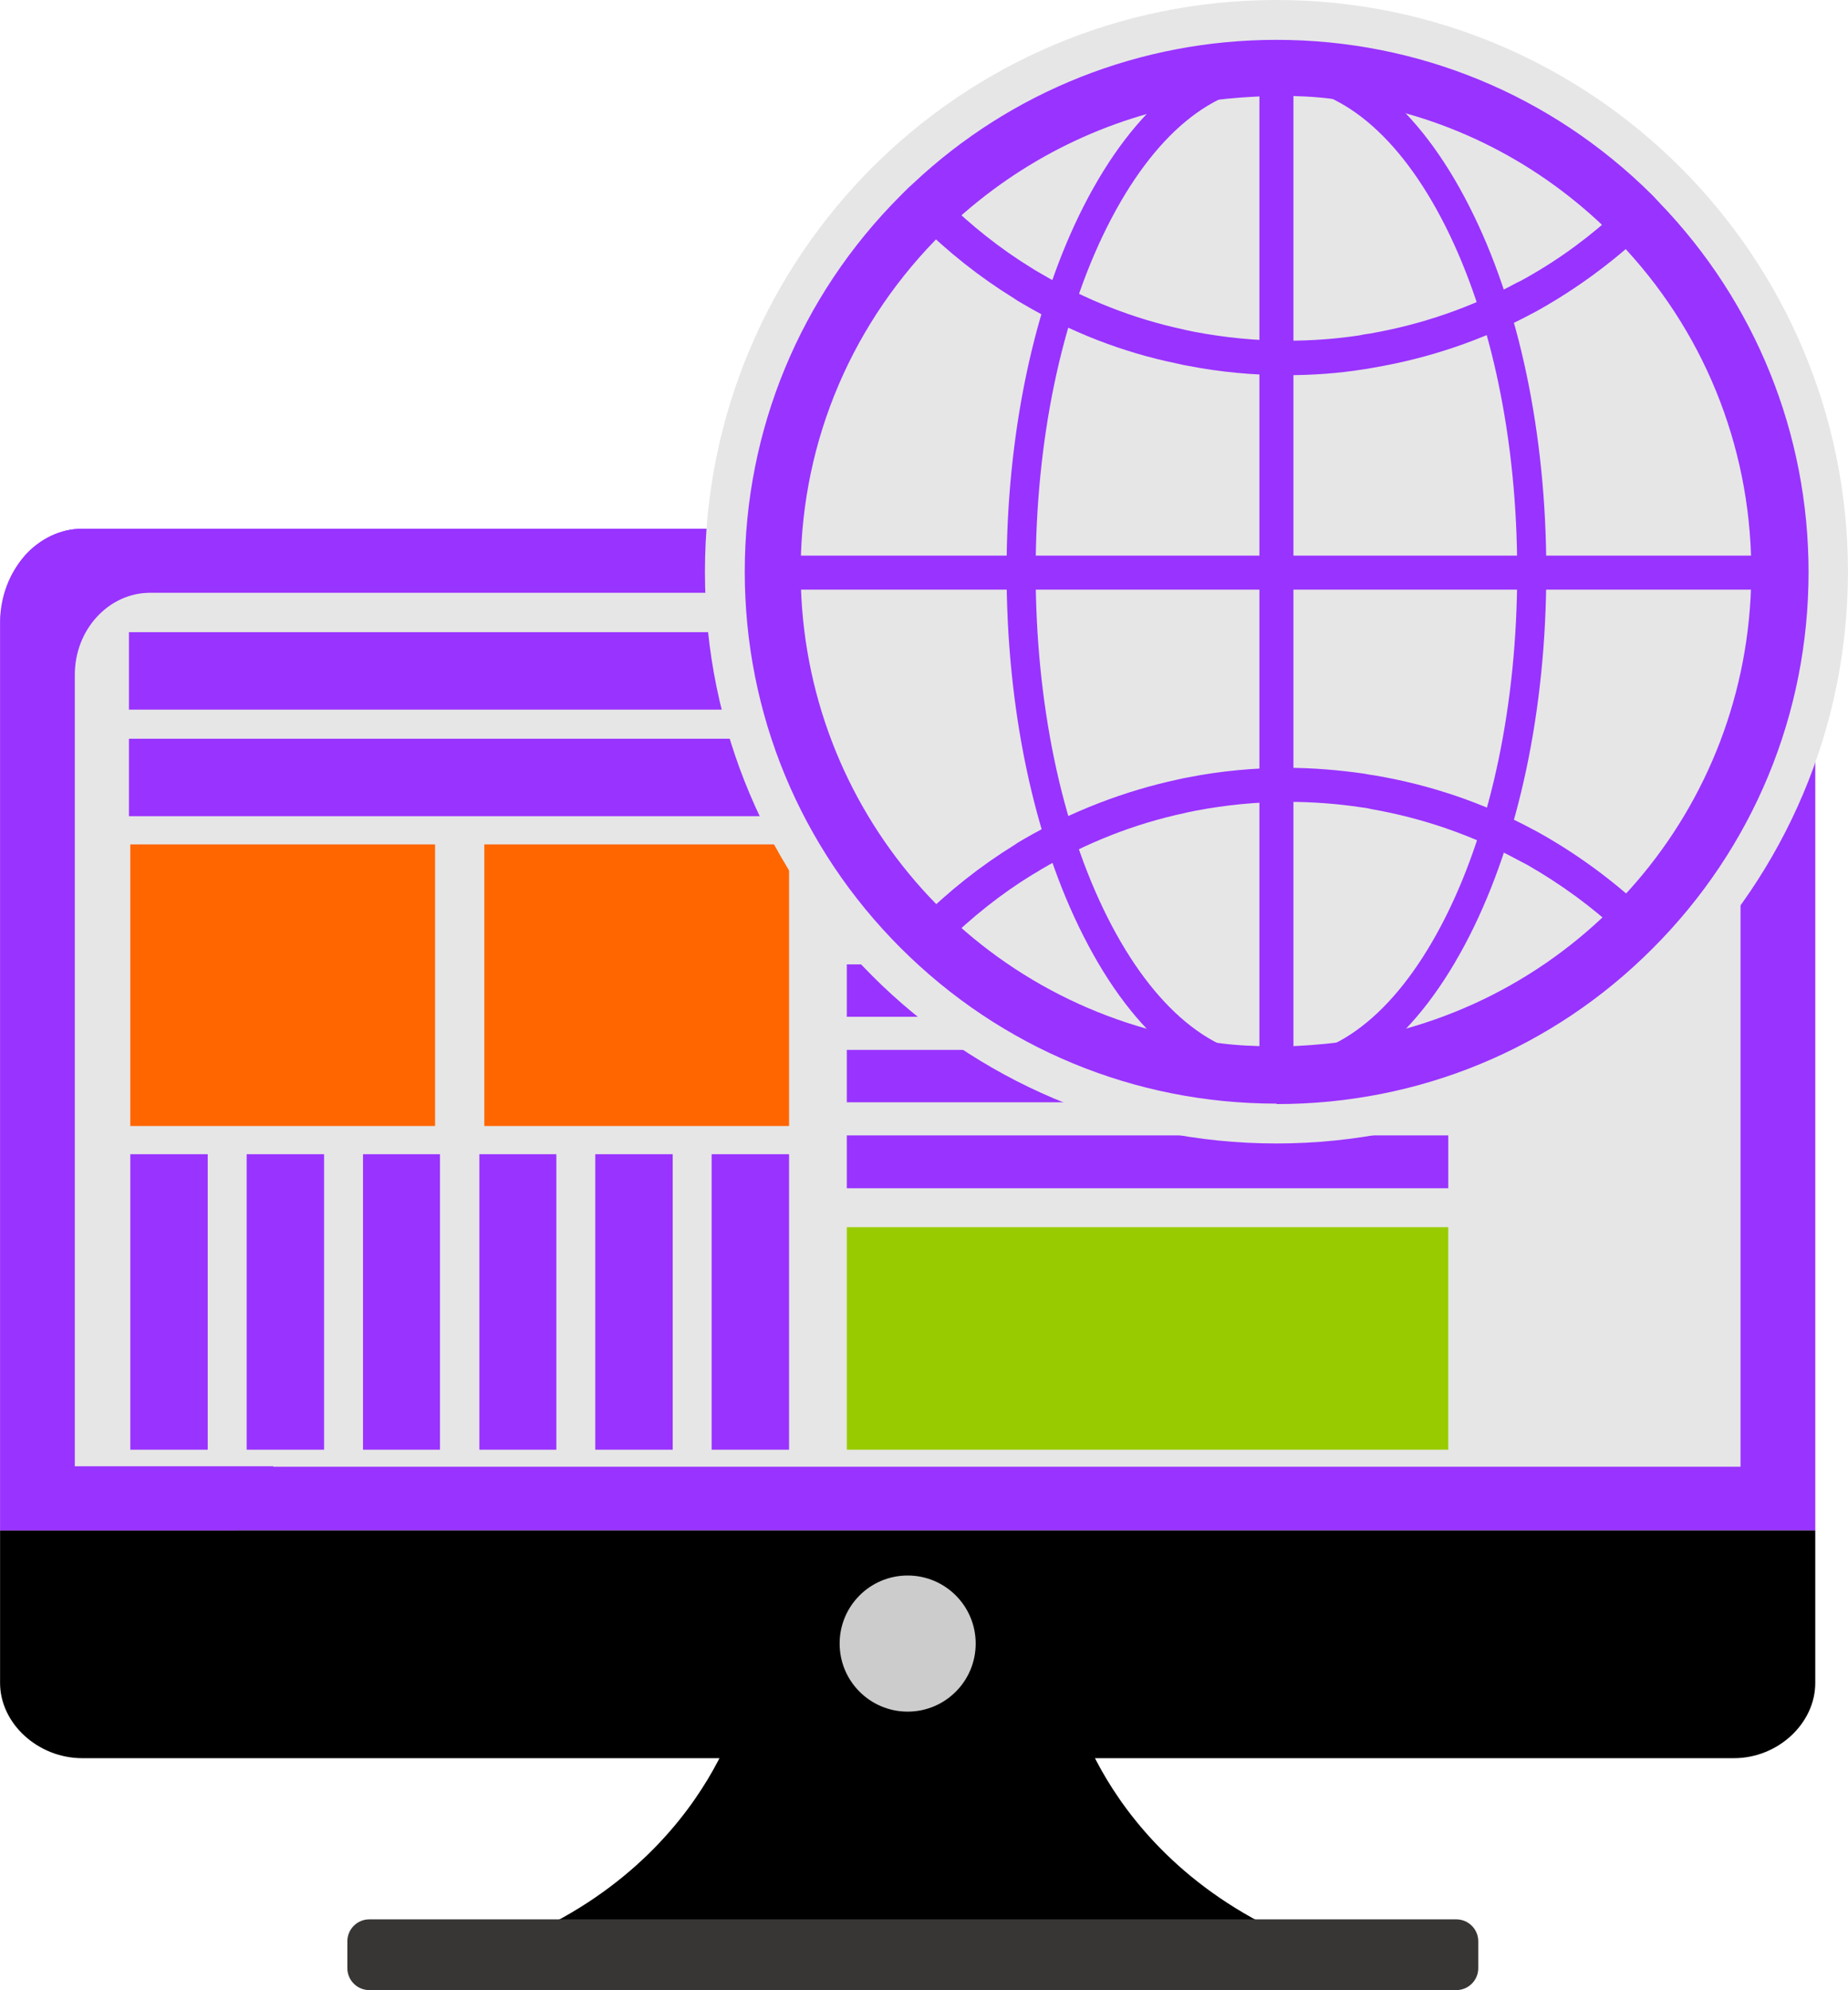 <?xml version="1.0" encoding="UTF-8"?>
<!DOCTYPE svg PUBLIC "-//W3C//DTD SVG 1.1//EN" "http://www.w3.org/Graphics/SVG/1.1/DTD/svg11.dtd">
<!-- Creator: CorelDRAW 2018 (64-Bit) -->
<svg xmlns="http://www.w3.org/2000/svg" xml:space="preserve" width="3.623in" height="3.9in" version="1.1" style="shape-rendering:geometricPrecision; text-rendering:geometricPrecision; image-rendering:optimizeQuality; fill-rule:evenodd; clip-rule:evenodd"
viewBox="0 0 41.29 44.45"
 xmlns:xlink="http://www.w3.org/1999/xlink">
 <defs>
  <style type="text/css">
   <![CDATA[
    .fil0 {fill:black;fill-rule:nonzero}
    .fil4 {fill:#373634;fill-rule:nonzero}
    .fil1 {fill:#9933FF;fill-rule:nonzero}
    .fil5 {fill:#99CC00;fill-rule:nonzero}
    .fil3 {fill:#CCCCCC;fill-rule:nonzero}
    .fil2 {fill:#E6E6E6;fill-rule:nonzero}
    .fil7 {fill:#E6E6E6;fill-rule:nonzero}
    .fil6 {fill:#FF6600;fill-rule:nonzero}
   ]]>
  </style>
 </defs>
 <g id="Layer_x0020_1">
  <path class="fil0" d="M31.32 44.03l-22.11 0c6.14,-1.2 7.29,-5.81 7.29,-5.81l3.77 0.08 3.77 -0.08c0,0 1.15,4.61 7.29,5.81z"/>
  <path class="fil0" d="M-0 34.18l0 3.41c0,0.9 0.84,1.68 1.84,1.68l36.9 0c0.99,0 1.82,-0.78 1.82,-1.68l0 -3.41 -40.56 0z"/>
  <path class="fil1" d="M40.56 13.91c0,-1.17 -0.83,-2.1 -1.82,-2.1l-36.9 0c-1,0 -1.84,0.93 -1.84,2.1l0 20.27 40.56 0 0 -20.27z"/>
  <path class="fil2" d="M38.89 15.07c0,-1.02 -0.75,-1.83 -1.66,-1.83l-33.88 0c-0.91,0 -1.68,0.81 -1.68,1.83l0 17.69 37.22 0 0 -17.69z"/>
  <path class="fil3" d="M21.8 36.71c0,0.84 -0.68,1.52 -1.52,1.52 -0.84,0 -1.52,-0.68 -1.52,-1.52 0,-0.84 0.68,-1.52 1.52,-1.52 0.84,0 1.52,0.68 1.52,1.52z"/>
  <path class="fil1" d="M5.28 34.18l-5.27 0 0 -20.41c0,0 0.05,-0.81 0.57,-1.39 0.33,-0.35 0.77,-0.57 1.25,-0.57l16.66 0 -0.84 1.42 -14.31 0c-0.91,0 -1.68,0.81 -1.68,1.83l0 17.69 4.45 0 -0.84 1.42z"/>
  <path class="fil4" d="M32.54 42.87l-24.29 0c-0.27,0 -0.49,0.22 -0.49,0.49l0 0.6c0,0.27 0.22,0.49 0.49,0.49l24.29 0c0.27,0 0.49,-0.22 0.49,-0.49l0 -0.6c0,-0.27 -0.22,-0.49 -0.49,-0.49z"/>
  <path class="fil5" d="M21.52 17.81l-0.03 -0.02c-0.03,-0.01 -0.07,-0.03 -0.1,-0.05 -0.01,-0.01 -0.03,-0.02 -0.05,-0.03 -0.01,-0.01 -0.03,-0.02 -0.04,-0.03l-0.02 -0.01c-0.04,-0.03 -0.08,-0.07 -0.11,-0.11 -0.04,-0.04 -0.07,-0.08 -0.1,-0.12 -0.01,-0.02 -0.02,-0.03 -0.03,-0.05 -0.04,-0.05 -0.07,-0.11 -0.1,-0.17 -0.06,-0.14 -0.09,-0.29 -0.09,-0.45 0,-0.33 0.15,-0.64 0.38,-0.85 0.02,-0.02 0.04,-0.03 0.06,-0.05l0.02 -0.02c0.01,-0.01 0.03,-0.02 0.04,-0.03 0.05,-0.03 0.1,-0.06 0.15,-0.09 0.01,-0 0.03,-0.01 0.05,-0.02 0.14,-0.06 0.29,-0.09 0.45,-0.09 0.19,0 0.37,0.04 0.52,0.12 0.01,0.01 0.03,0.02 0.05,0.03 0.02,0.01 0.05,0.03 0.07,0.04 0.01,0.01 0.03,0.02 0.04,0.03l0.02 0.02c0.01,0.01 0.03,0.02 0.04,0.03 0.02,0.02 0.04,0.04 0.06,0.06 0.01,0.01 0.03,0.03 0.04,0.04 0.03,0.03 0.06,0.07 0.09,0.1 0.01,0.01 0.02,0.03 0.03,0.05 0.01,0.01 0.02,0.03 0.03,0.05 0.01,0.02 0.02,0.05 0.04,0.07 0.07,0.15 0.11,0.32 0.11,0.5 0,0.1 -0.01,0.2 -0.04,0.29 -0,0.01 -0.01,0.03 -0.01,0.05 -0.01,0.03 -0.02,0.05 -0.03,0.08 -0,0.01 -0.01,0.03 -0.02,0.05l-0.01 0.03c-0.01,0.02 -0.02,0.04 -0.03,0.06 -0.01,0.02 -0.02,0.03 -0.03,0.05l-0.02 0.04 -0.02 0.03 -0.01 0.02c-0.01,0.01 -0.02,0.03 -0.04,0.04l-0.02 0.02c-0.01,0.01 -0.02,0.03 -0.04,0.04l-0.02 0.02c-0.03,0.02 -0.05,0.05 -0.08,0.07l-0.02 0.01c-0.01,0.01 -0.03,0.02 -0.04,0.03 -0.02,0.01 -0.03,0.02 -0.05,0.03l-0.02 0.01c-0.02,0.01 -0.03,0.02 -0.05,0.03 -0.16,0.08 -0.33,0.12 -0.52,0.12 -0.15,0 -0.3,-0.03 -0.43,-0.08l-0.03 -0.01zm3.34 -1.64l-0.46 0c-0.06,-0.26 -0.16,-0.5 -0.3,-0.72l0 0 0.32 -0.32c0.07,-0.07 0.07,-0.19 0,-0.26l-0.57 -0.56c-0.07,-0.07 -0.19,-0.07 -0.26,0l-0.32 0.32c-0.23,-0.14 -0.47,-0.24 -0.72,-0.3l0 -0.46c0,-0.1 -0.09,-0.19 -0.19,-0.19l-0.8 0c-0.1,0 -0.17,0.09 -0.17,0.19l0 0.46c-0.26,0.06 -0.5,0.16 -0.72,0.3l-0 -0 -0.32 -0.32c-0.07,-0.07 -0.19,-0.07 -0.26,0l-0.56 0.57c-0.07,0.07 -0.07,0.19 0,0.26l0.32 0.32c-0.14,0.22 -0.23,0.47 -0.3,0.72l-0.46 0c-0.1,0 -0.18,0.09 -0.18,0.19l0 0.8c0,0.1 0.08,0.18 0.18,0.18l0.46 0c0.06,0.26 0.16,0.5 0.3,0.72l-0 0 -0.32 0.32c-0.08,0.07 -0.08,0.19 0,0.26l0.56 0.56c0.07,0.07 0.19,0.07 0.26,0l0.33 -0.32c0.22,0.14 0.47,0.23 0.72,0.3l0 0.46c0,0.1 0.08,0.19 0.18,0.19l0.8 0c0.1,0 0.19,-0.09 0.19,-0.19l0 -0.46c0.26,-0.06 0.5,-0.17 0.71,-0.3l0 0 0.32 0.32c0.08,0.08 0.19,0.08 0.26,0l0.56 -0.56c0.07,-0.07 0.07,-0.19 0,-0.26l-0.32 -0.32c0.14,-0.23 0.23,-0.47 0.3,-0.72l0.46 0c0.1,0 0.2,-0.08 0.2,-0.19l0 -0.8c0,-0.1 -0.09,-0.18 -0.2,-0.18z"/>
  <polygon class="fil1" points="2.88,15.85 17.62,15.85 17.62,14.12 2.88,14.12 "/>
  <polygon class="fil1" points="2.88,18.23 17.62,18.23 17.62,16.5 2.88,16.5 "/>
  <polygon class="fil1" points="2.91,32.38 4.64,32.38 4.64,25.78 2.91,25.78 "/>
  <polygon class="fil1" points="5.51,32.38 7.24,32.38 7.24,25.78 5.51,25.78 "/>
  <polygon class="fil1" points="8.11,32.38 9.83,32.38 9.83,25.78 8.11,25.78 "/>
  <polygon class="fil1" points="10.71,32.38 12.43,32.38 12.43,25.78 10.71,25.78 "/>
  <polygon class="fil1" points="13.3,32.38 15.03,32.38 15.03,25.78 13.3,25.78 "/>
  <polygon class="fil1" points="15.9,32.38 17.63,32.38 17.63,25.78 15.9,25.78 "/>
  <polygon class="fil6" points="26.23,19.82 32.36,19.82 32.36,13.69 26.23,13.69 "/>
  <polygon class="fil6" points="2.91,25.15 9.72,25.15 9.72,18.86 2.91,18.86 "/>
  <polygon class="fil6" points="10.82,25.15 17.63,25.15 17.63,18.86 10.82,18.86 "/>
  <polygon class="fil1" points="18.92,22.71 32.36,22.71 32.36,21.54 18.92,21.54 "/>
  <polygon class="fil1" points="18.92,24.62 32.36,24.62 32.36,23.45 18.92,23.45 "/>
  <polygon class="fil1" points="18.92,26.54 32.36,26.54 32.36,25.36 18.92,25.36 "/>
  <polygon class="fil5" points="18.92,32.38 32.36,32.38 32.36,27.41 18.92,27.41 "/>
  <g id="_1989132275952">
   <path class="fil7" d="M41.29 12.77c0,7.05 -5.72,12.77 -12.77,12.77 -7.05,0 -12.77,-5.72 -12.77,-12.77 0,-7.05 5.71,-12.77 12.77,-12.77 7.05,0 12.77,5.72 12.77,12.77z"/>
   <g>
    <path class="fil1" d="M30.3 23.75c-0.41,0.07 -0.83,0.11 -1.25,0.13 -0.17,0.01 -0.35,0.01 -0.52,0.01 -0.18,0 -0.35,-0 -0.52,-0.01 -0.42,-0.02 -0.84,-0.06 -1.25,-0.13 -5.26,-0.85 -9.3,-5.39 -9.35,-10.87 -0,-0.04 -0,-0.08 -0,-0.12 0,-0.04 0,-0.08 0,-0.12 0.03,-3.07 1.31,-5.84 3.35,-7.84 0.06,-0.06 0.12,-0.11 0.18,-0.17 1.58,-1.48 3.59,-2.51 5.83,-2.87 0.41,-0.07 0.83,-0.11 1.25,-0.13 0.17,-0.01 0.35,-0.01 0.52,-0.01 0.18,0 0.35,0 0.52,0.01 0.42,0.02 0.84,0.06 1.25,0.13 2.35,0.38 4.45,1.49 6.06,3.1 0.06,0.06 0.11,0.12 0.17,0.17 1.9,1.98 3.09,4.65 3.12,7.6 0,0.04 0,0.08 0,0.12 0,0.04 -0,0.08 -0,0.12 -0.06,5.48 -4.1,10.02 -9.35,10.87zm6.41 -18.88c-0.05,-0.05 -0.1,-0.1 -0.15,-0.15 -0.01,-0.01 -0.01,-0.02 -0.02,-0.02 -2.14,-2.13 -4.99,-3.31 -8.02,-3.31 -2.91,0 -5.66,1.09 -7.77,3.07 -0.06,0.06 -0.12,0.11 -0.18,0.17 -0.03,0.03 -0.06,0.06 -0.09,0.09 -2.15,2.15 -3.33,5 -3.33,8.04 0,3.04 1.18,5.89 3.33,8.04 2.15,2.15 5,3.33 8.04,3.33 3.04,0 5.89,-1.18 8.04,-3.33 2.15,-2.15 3.33,-5 3.33,-8.04 0,-2.97 -1.13,-5.76 -3.18,-7.89z"/>
    <path class="fil1" d="M28.52 2.15c-0.17,0 -0.34,0 -0.5,0.01 -0.4,0.02 -0.8,0.06 -1.2,0.12 -2.08,0.34 -4,1.28 -5.56,2.73 -0.06,0.05 -0.11,0.11 -0.17,0.16 -2.03,1.99 -3.17,4.64 -3.2,7.47 -0,0.04 -0,0.08 -0,0.11 0,0.04 0,0.08 0,0.12 0.05,5.18 3.81,9.54 8.92,10.37 0.39,0.06 0.8,0.11 1.2,0.12 0.33,0.02 0.67,0.02 1,0 0.4,-0.02 0.8,-0.06 1.2,-0.12l0 0c5.11,-0.82 8.87,-5.18 8.92,-10.37 0,-0.04 0,-0.08 0,-0.11 0,-0.04 -0,-0.08 -0,-0.12 -0.03,-2.71 -1.08,-5.29 -2.97,-7.25 -0.05,-0.06 -0.11,-0.11 -0.16,-0.17 -1.59,-1.58 -3.59,-2.6 -5.78,-2.95 -0.39,-0.06 -0.8,-0.11 -1.2,-0.12 -0.16,-0.01 -0.33,-0.01 -0.5,-0.01zm0 22.5c-3.17,0 -6.16,-1.24 -8.4,-3.48 -2.24,-2.24 -3.48,-5.23 -3.48,-8.4 0,-3.17 1.24,-6.16 3.48,-8.4 0.03,-0.03 0.06,-0.06 0.09,-0.09 0.06,-0.06 0.12,-0.12 0.19,-0.18 2.2,-2.07 5.09,-3.21 8.12,-3.21 3.16,0 6.14,1.23 8.38,3.45 0.01,0.01 0.02,0.02 0.03,0.03 0.05,0.05 0.1,0.11 0.15,0.16 2.14,2.22 3.33,5.15 3.33,8.25 0,3.17 -1.24,6.16 -3.48,8.4 -2.24,2.25 -5.23,3.48 -8.4,3.48z"/>
    <path class="fil1" d="M36.9 4.69c-0.05,-0.05 -0.1,-0.1 -0.15,-0.15 -0.01,-0.01 -0.02,-0.02 -0.03,-0.03l-0.18 -0.18 -0.18 0.18c-0.06,0.06 -0.12,0.11 -0.17,0.16 -0.63,0.59 -1.33,1.11 -2.08,1.53 -0.07,0.04 -0.14,0.08 -0.21,0.11 -1.03,0.56 -2.14,0.94 -3.29,1.14 -0.07,0.01 -0.15,0.02 -0.23,0.04 -0.53,0.08 -1.07,0.12 -1.62,0.12 -0.7,0 -1.4,-0.07 -2.08,-0.2 -0.08,-0.02 -0.16,-0.03 -0.23,-0.05 -1.13,-0.24 -2.21,-0.67 -3.21,-1.26 -0.07,-0.04 -0.14,-0.08 -0.2,-0.12 -0.7,-0.43 -1.35,-0.95 -1.94,-1.53 -0.06,-0.06 -0.12,-0.12 -0.17,-0.17l-0.18 -0.19 -0.19 0.18c-0.06,0.05 -0.12,0.11 -0.18,0.17l-0.19 0.18 0.18 0.19c0.05,0.05 0.1,0.1 0.15,0.16 0.01,0.01 0.02,0.02 0.02,0.02 0.64,0.64 1.35,1.2 2.11,1.67 0.07,0.05 0.14,0.09 0.21,0.13 1.07,0.63 2.22,1.08 3.44,1.33 0.09,0.02 0.17,0.04 0.24,0.05 0.72,0.14 1.46,0.21 2.2,0.21 0.58,0 1.16,-0.04 1.72,-0.13 0.09,-0.01 0.17,-0.03 0.24,-0.04 1.23,-0.21 2.42,-0.61 3.52,-1.2 0.08,-0.04 0.15,-0.08 0.22,-0.12 0.81,-0.46 1.57,-1.02 2.26,-1.66 0.06,-0.05 0.12,-0.11 0.18,-0.17l0.19 -0.18 -0.18 -0.19z"/>
    <path class="fil1" d="M36.9 20.47c-0.06,-0.06 -0.12,-0.12 -0.18,-0.17 -0.69,-0.64 -1.45,-1.2 -2.26,-1.66 -0.07,-0.04 -0.14,-0.08 -0.22,-0.12 -1.1,-0.59 -2.28,-0.99 -3.52,-1.2 -0.07,-0.01 -0.15,-0.02 -0.24,-0.04 -0.56,-0.08 -1.14,-0.13 -1.72,-0.13 -0.74,0 -1.48,0.07 -2.2,0.21 -0.07,0.01 -0.15,0.03 -0.24,0.05 -1.21,0.26 -2.37,0.71 -3.44,1.33 -0.07,0.04 -0.14,0.08 -0.21,0.13 -0.76,0.47 -1.47,1.03 -2.11,1.67 -0.01,0.01 -0.02,0.02 -0.02,0.02 -0.05,0.05 -0.1,0.1 -0.15,0.15l-0.18 0.19 0.19 0.18c0.06,0.06 0.12,0.12 0.18,0.17l0.19 0.18 0.18 -0.19c0.05,-0.05 0.1,-0.1 0.17,-0.17 0.59,-0.58 1.24,-1.1 1.94,-1.53 0.07,-0.04 0.14,-0.08 0.2,-0.12 1,-0.59 2.08,-1.02 3.21,-1.26 0.07,-0.02 0.15,-0.03 0.23,-0.05 0.68,-0.13 1.38,-0.2 2.08,-0.2 0.54,0 1.09,0.04 1.62,0.12 0.08,0.01 0.16,0.02 0.23,0.04 1.15,0.2 2.26,0.58 3.29,1.14 0.06,0.03 0.13,0.07 0.21,0.11 0.75,0.43 1.45,0.94 2.08,1.53 0.06,0.05 0.11,0.11 0.17,0.16l0.18 0.18 0.18 -0.18c0.01,-0.01 0.02,-0.02 0.03,-0.03 0.05,-0.05 0.1,-0.1 0.15,-0.15l0.18 -0.19 -0.19 -0.18z"/>
    <path class="fil1" d="M28.52 23.63c-1.41,0 -2.75,-1.11 -3.77,-3.13 -1.04,-2.06 -1.61,-4.81 -1.61,-7.73 0,-2.92 0.57,-5.67 1.61,-7.73 1.02,-2.02 2.35,-3.13 3.77,-3.13 1.41,0 2.75,1.11 3.77,3.13 1.04,2.06 1.61,4.81 1.61,7.73 0,2.92 -0.57,5.67 -1.61,7.73 -1.02,2.02 -2.35,3.13 -3.77,3.13zm4.31 -19.02c-1.14,-2.25 -2.67,-3.48 -4.31,-3.48 -1.64,0 -3.17,1.24 -4.31,3.48 -1.11,2.18 -1.72,5.08 -1.72,8.15 0,3.07 0.61,5.97 1.72,8.15 1.14,2.25 2.67,3.48 4.31,3.48 1.64,0 3.17,-1.24 4.31,-3.48 1.11,-2.18 1.72,-5.08 1.72,-8.15 0,-3.07 -0.61,-5.97 -1.72,-8.15z"/>
    <path class="fil1" d="M39.77 12.41l-22.5 0c-0.21,0 -0.38,0.17 -0.38,0.38 0,0.21 0.17,0.38 0.38,0.38l22.5 0c0.21,0 0.38,-0.17 0.38,-0.38 0,-0.21 -0.17,-0.38 -0.38,-0.38z"/>
    <path class="fil1" d="M28.9 24.04l0 -22.5c0,-0.21 -0.17,-0.38 -0.38,-0.38 -0.21,0 -0.38,0.17 -0.38,0.38l0 22.5c0,0.21 0.17,0.38 0.38,0.38 0.21,0 0.38,-0.17 0.38,-0.38z"/>
   </g>
  </g>
 </g>
</svg>

